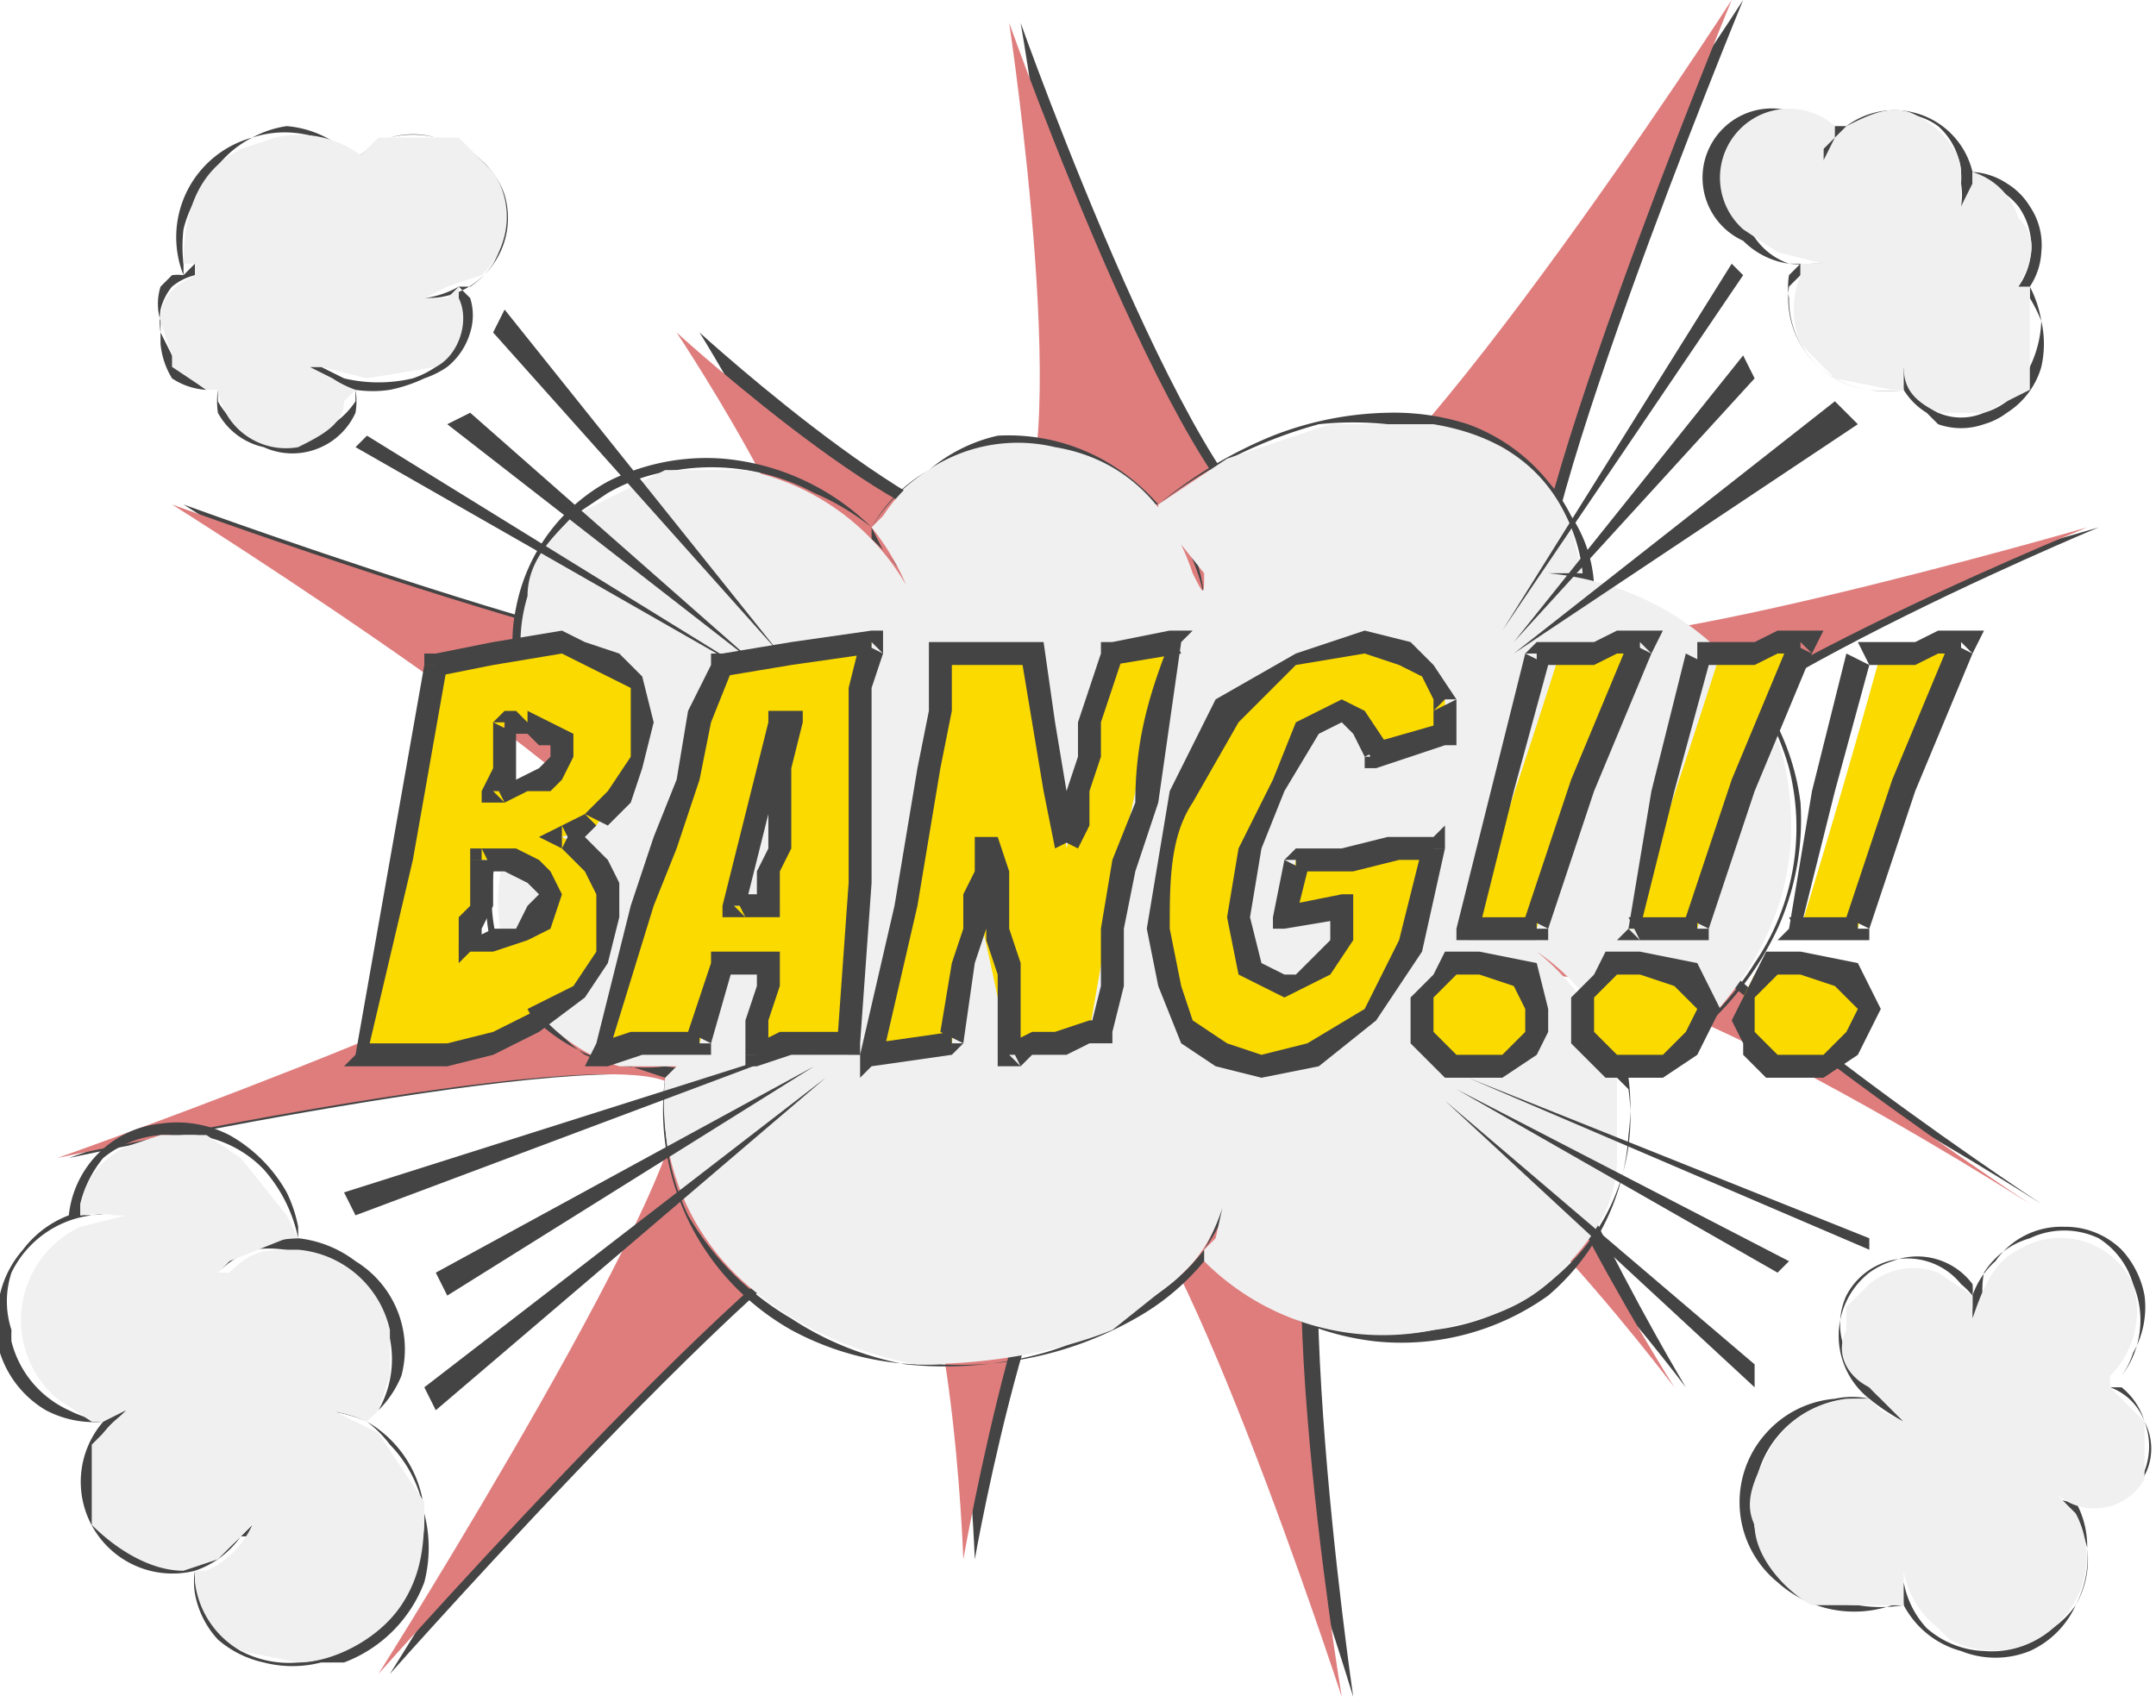 <svg xmlns="http://www.w3.org/2000/svg" width="100%" height="100%" viewBox="0 0 188 149" fill="none"><path fill="#444" d="M135 55c4 4 48-9 48-9s-41 17-42 26c-1 8 37 33 37 33s-39-25-44-19c-5 5 13 35 13 35s-21-28-29-25c-7 4 0 52 0 52s-14-46-20-46c-7 0-13 34-13 34s-1-29-7-31c-5-3-44 41-44 41s29-46 26-51-54 6-54 6 52-18 53-24c0-6-43-33-43-33s52 19 56 14-11-29-11-29 23 21 29 17-1-44-1-44 16 45 24 45c8 1 39-47 39-47s-21 51-17 55Z"/><path fill="#DF7D7D" d="M134 55c3 4 48-9 48-9s-42 17-43 26c0 8 38 33 38 33s-39-25-45-19c-5 5 14 35 14 35s-21-28-29-25c-8 4 0 52 0 52s-15-46-21-46-12 34-12 34-1-29-7-31c-5-3-44 41-44 41s29-46 26-51-54 6-54 6 51-18 52-24-42-33-42-33 52 19 56 14-12-29-12-29 23 21 29 17 0-44 0-44 16 45 24 45c8 1 39-47 39-47s-21 51-17 55Z"/><path fill="#444" fill-rule="evenodd" d="M121 36a29 29 0 0 0-10 2 38 38 0 0 0-10 6 18 18 0 0 0-5-4 17 17 0 0 0-9-2 14 14 0 0 0-6 3 15 15 0 0 0-5 5 21 21 0 0 0-13-6 19 19 0 0 0-10 2 16 16 0 0 0-8 11 14 14 0 0 0 3 12l1 1a12 12 0 0 0-3 3 15 15 0 0 0-3 14l2 4a15 15 0 0 0 10 6l3 1a22 22 0 0 0 11 22 25 25 0 0 0 13 3 31 31 0 0 0 17-4 21 21 0 0 0 6-5 20 20 0 0 0 3 2 23 23 0 0 0 12 5 22 22 0 0 0 15-4 20 20 0 0 0 7-14 19 19 0 0 0 0-5 27 27 0 0 0 13-13 23 23 0 0 0 2-11 21 21 0 0 0-8-14 23 23 0 0 0-10-5 12 12 0 0 0-2-6 14 14 0 0 0-2-3 16 16 0 0 0-7-5 21 21 0 0 0-7-1Zm0 1h1a21 21 0 0 1 9 2 16 16 0 0 1 6 7 14 14 0 0 1 1 4 24 24 0 0 0-6 0h1a19 19 0 0 1 2 0 25 25 0 0 1 3 1h1a24 24 0 0 1 12 7 22 22 0 0 1 5 9 21 21 0 0 1-3 17 25 25 0 0 1-8 8l-3 2a18 18 0 0 0-8-12 14 14 0 0 0-2-1l1 1a21 21 0 0 1 3 2 19 19 0 0 1 5 10l1 1a18 18 0 0 1-4 14 20 20 0 0 1-13 7 22 22 0 0 1-14-2 23 23 0 0 1-6-5 16 16 0 0 0 3-10 18 18 0 0 0-1-4v1a22 22 0 0 1 0 7 18 18 0 0 1-2 6 18 18 0 0 1-6 5 24 24 0 0 1-8 4 32 32 0 0 1-12 1 27 27 0 0 1-10-4 25 25 0 0 1-9-9 21 21 0 0 1-2-10 22 22 0 0 1 0-2 12 12 0 0 0 8-4h-1a15 15 0 0 1-3 3 13 13 0 0 1-4 0 13 13 0 0 1-7-1 15 15 0 0 1-5-6h-1a15 15 0 0 1 3-19l2-1a14 14 0 0 0 4 3l-1-1a15 15 0 0 1-3-2 14 14 0 0 1-4-8 14 14 0 0 1 4-13l3-2a16 16 0 0 1 6-2 19 19 0 0 1 12 2 21 21 0 0 1 5 3v1a21 21 0 0 1 4 5v1-1a16 16 0 0 0-3-4l-1-2a13 13 0 0 1 5-5 14 14 0 0 1 6-2h4a17 17 0 0 1 9 5h1a18 18 0 0 1 4 8v1-1a14 14 0 0 0-1-4 18 18 0 0 0-3-4 40 40 0 0 1 14-7 29 29 0 0 1 6 0Z" clip-rule="evenodd"/><path fill="#F0F0F0" d="M80 119c-6-1-12-4-16-8a21 21 0 0 1-6-17l1-1 3-1 3-1-4 2h-7a15 15 0 0 1-5-26l1-1 1 1 2 1h-1a14 14 0 0 1-6-16c0-3 2-5 4-7l8-4h7a21 21 0 0 1 14 10 21 21 0 0 0-3-5l1-1a14 14 0 0 1 15-6c6 1 10 5 12 11 1 2 1 2 1 0l-4-5v-1l6-4 9-3h9c6 1 10 4 12 9l1 4h-4 1c11 1 20 9 21 19 1 8-2 15-8 21l-6 3-1-1a18 18 0 0 0-7-9 20 20 0 0 1 7 11v7c0 4-2 7-5 10s-6 4-11 5a22 22 0 0 1-20-6v-1l1-1 2-9v-2 2c-1 6-2 10-6 13l-5 4c-5 2-11 3-17 3Zm27-23v1-1Z"/><path fill="#444" fill-rule="evenodd" d="M22 12a9 9 0 0 0-6 12 4 4 0 0 0-1 0l-1 1a5 5 0 0 0 0 3v2a7 7 0 0 0 1 3 6 6 0 0 0 3 1h1a7 7 0 0 0 0 2 6 6 0 0 0 4 3 6 6 0 0 0 5 0 6 6 0 0 0 3-3 6 6 0 0 0 0-2 10 10 0 0 0 3 0 13 13 0 0 0 3-1 8 8 0 0 0 2-1 6 6 0 0 0 2-3 5 5 0 0 0 0-3l-1-1h1a7 7 0 0 0 2-2 8 8 0 0 0 1-3 8 8 0 0 0-10-8 7 7 0 0 0-3 2 9 9 0 0 0-6-3 9 9 0 0 0-3 1Zm0 0a9 9 0 0 1 9 2l1 1 1 1v-1h-1l-1-1a9 9 0 0 1 3-2 7 7 0 0 1 4 0 7 7 0 0 1 4 2 7 7 0 0 1 2 3 7 7 0 0 1-7 9 8 8 0 0 1-2 0h-1 1a7 7 0 0 0 2 0 8 8 0 0 0 3-1v1a6 6 0 0 1 0 2 5 5 0 0 1-2 4 8 8 0 0 1-2 1 13 13 0 0 1-6 0l-2-1h-1l1 1a8 8 0 0 0 3 1v1a7 7 0 0 1-2 2 6 6 0 0 1-6 1 6 6 0 0 1-4-3v-2a6 6 0 0 0 0 1h-1a6 6 0 0 1-2-2l-1-1-1-2a7 7 0 0 1 0-2 5 5 0 0 1 1-2 5 5 0 0 1 2-1v-1l-1 1v-1a13 13 0 0 1 0-3 10 10 0 0 1 2-4 9 9 0 0 1 4-4Z" clip-rule="evenodd"/><path fill="#F0F0F0" d="M26 39a6 6 0 0 1-7-5v-1 1h-1l-3-2v-1l-1-3c0-2 1-3 3-4v-1h-1v1-1c0-4 1-8 5-10l3-1a9 9 0 0 1 9 3v1l-2-2 2-2h7l3 3a7 7 0 0 1-1 9l-3 1-2 1a11 11 0 0 1-3 0h5l1-1v1c1 2 0 5-2 6l-6 1-4-1h-1l2 1a9 9 0 0 0 2 1l-1 1c0 2-2 3-4 4Z"/><path fill="#444" d="m31 39 1-1 34 21-35-20Zm8-2 27 21-25-22-2 1Zm4-8 1-2 24 30-25-28Z"/><path fill="#444" fill-rule="evenodd" d="M181 140a9 9 0 0 0 1-5 8 8 0 0 0-1-4 6 6 0 0 0 3 0 6 6 0 0 0 2-1 6 6 0 0 0 1-6 5 5 0 0 0-3-3l1-1a7 7 0 0 0 1-2 8 8 0 0 0 1-5 8 8 0 0 0-2-4 7 7 0 0 0-5-2 7 7 0 0 0-6 3 7 7 0 0 0-2 3 5 5 0 0 0 0-1 6 6 0 0 0-7-2 7 7 0 0 0-2 1 7 7 0 0 0 0 11 7 7 0 0 0-3 0 9 9 0 0 0-6 3 9 9 0 0 0 1 13 10 10 0 0 0 10 2 8 8 0 0 0 1 0 8 8 0 0 0 5 4 8 8 0 0 0 6 0 8 8 0 0 0 4-4Zm0 0a8 8 0 0 1-2 2 8 8 0 0 1-6 2 8 8 0 0 1-5-2 8 8 0 0 1-2-4v-1 1a8 8 0 0 0 0 2 12 12 0 0 1-4 0 10 10 0 0 1-8-4 9 9 0 0 1-1-6 9 9 0 0 1 9-8h1a20 20 0 0 0 3 2l-2-2a17 17 0 0 1-1-1 6 6 0 0 1-2-3 6 6 0 0 1 0-5 6 6 0 0 1 10-1 7 7 0 0 1 1 1v1a7 7 0 0 0 0 1l1-1a8 8 0 0 1 0-3 7 7 0 0 1 4-3 7 7 0 0 1 6 0 7 7 0 0 1 3 4 8 8 0 0 1-1 8l-1 1h1a6 6 0 0 1 2 3 5 5 0 0 1-1 6 5 5 0 0 1-2 1 5 5 0 0 1-3 0 5 5 0 0 1-3-1v-1l-1-1v1a5 5 0 0 0 2 2h1a10 10 0 0 1 2 4 8 8 0 0 1-1 5Z" clip-rule="evenodd"/><path fill="#F0F0F0" d="M154 127a9 9 0 0 1 7-5h2l1 1a24 24 0 0 0 2 1l-1-1-2-2c-2-1-3-3-2-5v-2l2-2a6 6 0 0 1 6-1l3 2v2c1-3 2-5 4-6a7 7 0 0 1 10 3 8 8 0 0 1-2 8 254 254 0 0 0 0 1l3 3v5a5 5 0 0 1-8 1l-2-2 2 2 1 1 1 1a8 8 0 0 1-1 9 8 8 0 0 1-10 2l-1-1a8 8 0 0 1-3-5v3h-8c-2-1-5-4-5-7-1-2 0-4 1-6Z"/><path fill="#444" d="M163 108v1l-35-15 35 14Zm-7 2-29-15 28 16 1-1Zm-3 9v2l-27-25 27 23Z"/><path fill="#444" fill-rule="evenodd" d="M177 18a6 6 0 0 0-2-2 6 6 0 0 0-3-1 7 7 0 0 0-11-4h-1a5 5 0 0 0-1 0 6 6 0 0 0-2-1 6 6 0 0 0-5 11 7 7 0 0 0 4 2h1l-1 1a6 6 0 0 0 0 2 8 8 0 0 0 1 4 8 8 0 0 0 6 4 8 8 0 0 0 3 0 6 6 0 0 0 2 2l1 1a6 6 0 0 0 4 0 6 6 0 0 0 2-1 7 7 0 0 0 3-4 9 9 0 0 0 0-4 10 10 0 0 0-1-3 6 6 0 0 0 1-3 6 6 0 0 0-1-4Zm-1 0a6 6 0 0 1 0 7v1h-1 1a6 6 0 0 0 1-1v1a13 13 0 0 1 1 2 10 10 0 0 1-1 4 8 8 0 0 1-2 3 6 6 0 0 1-2 1 5 5 0 0 1-4 0 5 5 0 0 1-2-2 6 6 0 0 1-1-2v-1 3a9 9 0 0 1-3 0 8 8 0 0 1-3-1 8 8 0 0 1-4-8l1-1v-1a6 6 0 0 0 2 0h-1a9 9 0 0 1-2 0 6 6 0 0 1-4-5v-2a6 6 0 0 1 8-5 6 6 0 0 0-1 2v1l1-1a7 7 0 0 1 2-2 6 6 0 0 1 7 0 6 6 0 0 1 2 5 6 6 0 0 1 0 2v1h-1 1a6 6 0 0 0 1-3v-1a9 9 0 0 1 1 1 6 6 0 0 1 3 2Z" clip-rule="evenodd"/><path fill="#F0F0F0" d="M157 30a8 8 0 0 1 0-6v-1h2l-4-1-3-2a6 6 0 0 1 8-9v1l-1 1v1l1-2 1-1c2-1 4-2 6-1s4 3 4 5v4s-1 0 0 0v-1l1-2v-1a6 6 0 0 1 4 4c2 2 1 4 0 6l-1 1 1-1h1v9l-4 2h-4c-2-1-3-2-3-4v-1 1a6 6 0 0 0 0 2h-1l-5-1-3-3Z"/><path fill="#444" d="m151 23 1 1-21 31 20-32Zm1 8-20 25 21-23-1-2Zm8 4 2 2-30 20 28-22Z"/><path fill="#444" fill-rule="evenodd" d="M0 118a9 9 0 0 0 4 5 9 9 0 0 0 5 1 8 8 0 0 0 8 13 6 6 0 0 0 0 2 8 8 0 0 0 2 4 9 9 0 0 0 4 2 10 10 0 0 0 5 0h2a12 12 0 0 0 7-7 12 12 0 0 0 0-6 11 11 0 0 0-3-6 10 10 0 0 0-2-2l1-1a9 9 0 0 0 2-3 9 9 0 0 0-4-10 10 10 0 0 0-5-2v-1a12 12 0 0 0-1-3 13 13 0 0 0-5-5 10 10 0 0 0-6-1 9 9 0 0 0-8 8 9 9 0 0 0-4 3 9 9 0 0 0-2 8v1Zm1-1a10 10 0 0 1 0-1 8 8 0 0 1 0-5 9 9 0 0 1 7-5 9 9 0 0 1 3 0l1 1-1-1a7 7 0 0 0-3 0 9 9 0 0 0-1 0v-1a10 10 0 0 1 2-4 9 9 0 0 1 5-2h3a10 10 0 0 1 6 3 13 13 0 0 1 3 6 9 9 0 0 0-4 1 9 9 0 0 0-3 2l1-1a11 11 0 0 1 2-1 10 10 0 0 1 6 1 9 9 0 0 1 5 13l-1 1a10 10 0 0 0-4-1 12 12 0 0 1 4 1 10 10 0 0 1 5 8 11 11 0 0 1-1 5 12 12 0 0 1-6 7 11 11 0 0 1-4 1 9 9 0 0 1-5-1 8 8 0 0 1-3-5l-1-1v-1a8 8 0 0 0 4-3h1v-1l-1 1a8 8 0 0 1-3 2 8 8 0 0 1-7-1 8 8 0 0 1-2-10 8 8 0 0 1 5-3l1-1h-1a8 8 0 0 0-4 2l-1 1a11 11 0 0 1-3-1 9 9 0 0 1-5-6Z" clip-rule="evenodd"/><path fill="#F0F0F0" d="M34 116v4l-1 3-1 1a10 10 0 0 0-4-1h1l4 2 4 6c0 3 0 6-2 9s-6 5-9 5l-5-1a8 8 0 0 1-4-6v-1h1a8 8 0 0 0 4-4l-1 1-2 2-3 1c-3 0-6-2-8-4v-7l4-4 3-1-2 1-4 2H8l-3-2a9 9 0 0 1 2-15l4-1h1-2a9 9 0 0 0-3 0c0-3 2-5 4-6l3-1h4l3 2 4 5 1 2h-1l-5 2-1 1h1c2-2 3-2 6-2a9 9 0 0 1 8 7Z"/><path fill="#444" d="m38 123-1-2 35-27-34 29Zm1-10 32-20-33 18 1 2Zm-8-7-1-2 41-13-40 15Z"/><g filter="url(#a)"><path fill="#FBDA00" d="m55 78-1 4-2 3-3 2a25 25 0 0 1-15 3l3-17 3-17a79 79 0 0 1 11-2l2 1 3 1a6 6 0 0 1 2 5v3l-2 3-2 3-3 1 2 1a8 8 0 0 1 2 3v3Zm-11-5a50 50 0 0 1-1 5v2h2l2-1 2-1 1-2-1-1-1-1-1-1h-3Zm2-12a74 74 0 0 1-1 6 17 17 0 0 0 4-1l2-1v-2l-1-1-2-1h-2Zm27 28h-2l-3 1a843 843 0 0 1 1-8h-4l-2 7a862 862 0 0 1-8 1 9107 9107 0 0 1 10-34 253 253 0 0 0 13-2 385 385 0 0 0-2 35h-3Zm-7-12h3a15 15 0 0 1 0-3 140 140 0 0 0 1-9l1-4h-1l-1 4-3 12Zm12 13a1710 1710 0 0 0 7-35h7a222 222 0 0 1 3 17 308 308 0 0 0 4-17l5-1a458 458 0 0 0-7 34 110 110 0 0 0-7 2 333 333 0 0 0-3-14 171 171 0 0 0-2 13l-7 1Zm49-18-2 8c-1 3-2 5-4 6l-5 4-4 1-4-1-3-2-1-4-1-5 2-11 4-8 6-4 6-2 3 1 2 2 2 2v3l-6 2-2-3-1-1-3 2-3 4a36 36 0 0 0-3 12l1 5 3 1 2-1 1-1 2-2v-3l-5 1 1-5a799 799 0 0 0 12-1Zm9 7h-6a896 896 0 0 0 8-24 62 62 0 0 0 7-1 196 196 0 0 0-9 25Zm0 7v2l-1 2-2 1h-4l-2-1-1-2a5 5 0 0 1 0-3l1-2 2-1h2l4 1 1 3Zm14-7h-6a896 896 0 0 0 8-24 62 62 0 0 0 7-1 196 196 0 0 0-9 25Zm1 7-1 2-1 2-2 1h-4l-2-1-1-2a5 5 0 0 1 0-3l1-2 2-1h2l4 1 2 3Zm13-7h-5a896 896 0 0 0 7-24 62 62 0 0 0 7-1 196 196 0 0 0-9 25Zm1 7-1 2-1 2-2 1h-4l-2-1-1-2a5 5 0 0 1 0-3l1-2 2-1h2l4 1 2 3Z"/><path fill="#444" d="M54 82h1-1Zm-2 3h1-1Zm-3 2v1-1Zm-4 2v1-1Zm-4 1v1-1Zm-7 0h-1l-1 1h1l1-1Zm3-17h-1 1Zm3-17v-1h-1v1h1Zm5-1v1-1Zm8 0v1-1Zm3 1-1 1 1-1Zm1 2Zm1 6h-1 1Zm-2 3h-1 1Zm-2 3h1-1Zm-3 1v-1l-2 1 2 1v-1Zm2 1-1 1 1-1Zm1 1-1 1 1-1Zm1 2-1 1 1-1Zm-11-2v-1h-1v1h1Zm0 2h-1 1Zm0 2h-1 1Zm-1 1h-1 1Zm0 2h-1v2l1-1v-1Zm2 0v-1 1Zm2-1 1 1-1-1Zm2-1 1 1-1-1Zm0-3h-1 1Zm-1-1v1-1Zm-1-1-1 1 1-1Zm-1-12v-1l-1 1h1Zm0 2-1-1 1 1Zm0 1h1-1Zm0 2-1-1 1 1Zm-1 1h-1v1h2l-1-1Zm2-1 1 1-1-1Zm2 0 1 1-1-1Zm2-1-1-1 1 1Zm0-2h-1 1Zm-1-1-1 1 1-1Zm-2-1v1-1Zm6 17v3l1 1 1-4h-2Zm0 3-2 3 1 1 2-3-1-1Zm-2 3-4 2 1 2 4-3-1-1Zm-3 2-4 2v2l4-2v-2Zm-4 2-4 1v2l4-1v-2Zm-4 1h-4v2h4v-2Zm-4 0h-3l-1 2h4v-2Zm-3 1 4-17h-2l-3 17h1Zm4-17 3-17h-2l-3 17h2Zm2-16 5-1v-2l-5 1v2Zm5-1 6-1v-2l-6 1v2Zm6-1 2 1v-2l-2-1v2Zm2 1 2 1 1-2-3-1v2Zm2 1 2 1 1-1-2-2-1 2Zm2 1v3h2l-1-4-1 1Zm0 3v3l1 1 1-4h-2Zm0 3-2 3 2 1 1-3-1-1Zm-2 3-2 2 2 1 2-2-2-1Zm-2 2-2 1 1 2 2-2-1-1Zm-2 3 1 1 1-2-1-1-1 2Zm1 1 1 1 2-1-2-2-1 2Zm1 1 1 2 2-1-1-2-2 1Zm1 2v2h2v-3l-2 1Zm-11-3v2h2v-2h-2Zm0 2v2h2v-2h-2Zm0 2-1 1 2 1 1-2h-2Zm-1 1v2l2 1v-2l-2-1Zm1 3h2v-2l-2 1v1Zm2 0 3-1-1-1h-2v2Zm3-1 2-1-2-2-1 2 1 1Zm2-1 1-3h-2l-1 1 2 2Zm1-3-1-2-2 1 1 1h2Zm-1-2-1-1-1 2 2-1Zm-1-1-2-1-1 2 2 1 1-2Zm-2-1h-2v2h1l1-2Zm-2 0v2-2Zm0 0h-1l1 2v-2Zm0-11v1l2 1v-1l-2-1Zm0 1v2h2v-1l-2-1Zm0 2v1l2 1v-2h-2Zm0 1-1 2h2l1-1-2-1Zm1 3 2-1-1-1h-2l1 2Zm2-1h2l-1-2-2 1 1 1Zm2 0 1-1-1-2-1 1 1 2Zm1-1 1-2h-2l1 2Zm1-2v-2l-2 1v1h2Zm0-2-2-1-1 2h1l2-1Zm-2-1-2-1v2l1 1 1-2Zm-2 0-1-1v2h1v-1Zm-1-1h-1v2h1v-2Zm26 29v-1 1Zm-2 0-1-1 1 1Zm-3 1h-1v1h1v-1Zm0-3h1-1Zm1-3h-1 1Zm0-2h1v-1h-1v1Zm-4 0v-1h-1v1h1Zm-2 7v1h1v-1h-1Zm-3 0v1-1Zm-2 0-1-1 1 1Zm-3 1-1-1-1 2h2v-1Zm3-13h1-1Zm2-5-1-1 1 1Zm2-6h-1 1Zm1-5h1-1Zm2-5v-1h-1v1h1Zm6-1v-1 1Zm7-1 1 1v-2h-1v1Zm-1 4h-1 1Zm0 5h1-1Zm0 6h1-1Zm0 6h-1 1Zm-1 14v1h1v-1h-1ZM66 77h-1v1h1v-1Zm0 0v1h1l-1-1Zm2 0v1-1Zm1 0v1-1Zm0 0 1 1v-1h-1Zm0-1h-1 1Zm0-2h-1 1Zm1-2h-1 1Zm0-2h1-1Zm0-5h1-1Zm1-4h1v-1h-1v1Zm-1 0v-1h-1v1h1Zm-1 4h-1 1Zm4 23h-3l1 2h2v-2Zm-3 0-2 1v2l3-1-1-2Zm-1 2v-3h-2v3h2Zm0-3 1-3h-2l-1 3h2Zm1-3v-2h-2v2h2Zm-1-3h-4v2h4v-2Zm-5 1-2 6 2 1 2-7h-2Zm-1 6h-3v2h3v-2Zm-3 0h-3l1 2h2v-2Zm-3 0-3 1 1 2 3-1-1-2Zm-2 2 4-13h-2l-3 12 1 1Zm4-13 2-5-2-1-2 6h2Zm2-5 2-6h-2l-2 5 2 1Zm2-6 1-5-2-1-1 6h2Zm1-5 2-5h-2l-2 4 2 1Zm1-4 6-1v-2l-6 1v2Zm6-1 7-1v-2l-7 1v2Zm6-2-1 4h2l1-3-2-1Zm-1 4v5h2v-5h-2Zm0 5v6h2v-6h-2Zm0 6v6h2v-6h-2Zm0 6-1 14h2l1-14h-2Zm0 13h-3v2h3v-2ZM66 78v-2 2Zm1 0h1v-2h-2l1 2Zm1 0h1v-2h-2l1 2Zm1 0h1l-1-2v2Zm1-1v-1h-2v1h2Zm0-1v-2h-2v2h2Zm0-2 1-2h-2l-1 2h2Zm1-2v-2h-2v2h2Zm0-2v-5h-2v5h2Zm0-5 1-4h-2l-1 4h2Zm0-5h-1v2h1v-2Zm-2 1-1 4h2l1-4h-2Zm-1 4-3 12h2l3-12h-2Zm10 25h-1v2l1-1v-1Zm3-13h1-1Zm1-6h-1 1Zm1-6h1-1Zm1-5h1-1Zm0-5v-1h-1v1h1Zm4 0v1-1Zm2 0v-1 1Zm2 0 1-1h-1v1Zm1 6h-1 1Zm1 6h-1 1Zm1 5h-1 2-1Zm1-3 1 1-1-1Zm0-2h-1 1Zm1-3h-1 1Zm0-3h-1 1Zm2-6v-1h-1v1h1Zm5-1h1l1-1h-2v1Zm-2 14h1-1Zm-2 6-1-1 1 1Zm-1 5h1-1Zm0 5h1-1Zm-1 4v1h1v-1h-1Zm-1 0v1-1Zm-2 1-1-1 1 1Zm-3 0v-1 1Zm-2 1h-1v1h2l-1-1Zm0-7h-1 1Zm-1-4-1 1 1-1Zm0-3h1-1Zm0-2h1-1Zm-1-2 1-1h-2l1 1Zm-1 4h-1 1Zm0 3h1-1Zm-1 3h-1 1Zm-1 7v1l1-1h-1Zm-6 1 3-13h-2l-3 13h2Zm3-13 1-6h-2l-1 6h2Zm1-6 1-6h-2l-1 6h2Zm1-6 1-5h-2l-1 5h2Zm1-5v-5h-2v5h2Zm-1-4h1v-2h-1v2Zm1 0h1v-2h-1v2Zm1 0h2v-2h-2v2Zm2 0h2v-2h-2v2Zm2 0h2v-2h-2v2Zm1-1 1 6h2l-1-7-2 1Zm1 6 1 6h2l-1-6h-2Zm1 6 1 5 2-1-1-4h-2Zm3 5 1-2-2-1-1 2 2 1Zm1-2v-3h-2v2l2 1Zm0-3 1-3h-2l-1 3h2Zm1-3v-3h-2v3h2Zm0-3 2-6h-2l-2 6h2Zm1-5 6-1-1-2-5 1v2Zm5-2c-2 5-3 9-3 14h2l2-14h-1Zm-3 14-2 5 2 1 2-6h-2Zm-2 5-1 6h2l1-5-2-1Zm-1 6v5h2v-5h-2Zm0 5-1 4h2l1-4h-2Zm0 3h-1v2a29 29 0 0 1 1 0v-2Zm-1 0-3 1 1 2 2-1v-2Zm-3 1h-2v2h3l-1-2Zm-2 0-2 1 1 2 1-1v-2Zm-1 2v-8l-2 1v7h2Zm0-8-1-3-2 1 1 3 2-1Zm-1-3v-3l-2 1v3l2-1Zm0-3v-2h-2v3l2-1Zm0-2-1-3-2 1 1 2h2Zm-3-3v3h2v-2l-2-1Zm0 3-1 2h2l1-2h-2Zm-1 2v3h2v-3h-2Zm0 3-1 3h2l1-3h-2Zm-1 3-1 6 2 1 1-7h-2Zm0 6-7 1v2l7-1v-2Zm42-16h1v-2l-1 1v1Zm-2 8 1 1-1-1Zm-4 6Zm-5 4v-1 1Zm-8 0v1-1Zm-3-2v1-1Zm-1-4h1-1Zm1-16h1-1Zm4-8-1-1 1 1Zm6-4v-1 1Zm9-1v1-1Zm2 2Zm2 2h-1v1l1-1Zm0 3v1h1v-1h-1Zm-6 2h-1v1h1v-1Zm-2-3v1-1Zm-4 1h1-1Zm-3 4 1 1-1-1Zm-3 12h-1 1Zm1 5h-1 1Zm5 0h-1 1Zm1-1 1 1-1-1Zm2-2h-1 1Zm0-3 1 1v-2h-1v1Zm-5 1h-1v1h1v-1Zm1-5v-1l-1 1h1Zm5 0-1-1 1 1Zm3-1v-1 1Zm3 0-2 8 2 1 2-9h-2Zm-2 8-3 6 1 1 4-6-2-1Zm-3 6-5 3 1 2 5-4-1-1Zm-5 3-4 1v2l5-1-1-2Zm-4 1-3-1-1 2 4 1v-2Zm-3-1-3-2-1 2 3 2 1-2Zm-3-2-1-3h-2l2 5 1-2Zm-1-3-1-5h-2l1 5h2Zm-1-5c0-4 0-8 2-11l-2-1-2 12h2Zm2-11 4-7-2-2-4 8 2 1Zm4-7 5-5v-1l-7 4 2 2Zm5-5 6-1v-2l-6 2v1Zm6-1 3 1 1-2-4-1v2Zm3 1 2 1 1-1-2-2-1 2Zm2 1 1 2h2l-2-3-1 1Zm1 3v2h2v-3l-2 1Zm1 1-7 2 1 2 6-2v-2Zm-5 2-2-3-1 2 1 2 2-1Zm-2-3-2-1v2l1 1 1-2Zm-2-1-4 2 2 1 2-1v-2Zm-4 2-2 5 1 1 3-5-2-1Zm-2 5-3 6h2l2-5-1-1Zm-3 6-1 6h2l1-6h-2Zm-1 6 1 5 2-1-1-4h-2Zm1 5 4 2v-2l-2-1-2 1Zm4 2 2-1-1-1h-1v2Zm2-1 2-1-1-2-2 2 1 1Zm2-1 2-3h-2l-1 1 1 2Zm2-3v-2l-2-1v3h2Zm-1-4-5 1v2l6-1-1-2Zm-4 2 1-4-2-1-1 5h2Zm0-4h5l-1-2h-4v2Zm5 0 4-1-1-2-4 1 1 2Zm4-1h3v-2h-4l1 2Zm12 6v1h1v-1h-1Zm-3 0v1-1Zm-3 0h-1v1h1v-1Zm3-12h-1 1Zm3-12v-1l-1 1h1Zm2 0v-1 1Zm3 0v1-1Zm2-1v-1 1Zm2 0 1 1 1-2h-2v1Zm-5 12h-1 1Zm-4 22h-1 1Zm-1 2h1-1Zm-2 1v-1 1Zm-4 0v-1 1Zm-2-1h-1 1Zm-1-2-1 1 1-1Zm0-3h1-1Zm1-2Zm2-1-1-1 1 1Zm6 1-1 1 1-1Zm1-5h-3v2h3v-2Zm-3 0h-3v2h3v-2Zm-2 1 3-12h-2l-3 12h2Zm3-12 3-11-2-1-3 12h2Zm2-11h2v-2h-2v2Zm2 0h3v-2h-3v2Zm3 0 2-1v-2l-2 1v2Zm2-1h2v-2h-2v2Zm1-1-5 12 2 1 5-12-2-1Zm-5 12-4 12 2 1 4-12-2-1Zm-4 20v2h2v-2h-2Zm0 2-1 1 2 1 1-2h-2Zm-1 1-1 1v2l3-2-2-1Zm-1 1h-3v2h3v-2Zm-3 0h-1l-1 2h2v-2Zm-1 0-1-1-2 1 2 2 1-2Zm-1-1-1-1-2 1 1 1 2-1Zm-1-1v-1h-2v2l2-1Zm0-1v-2h-2v2h2Zm0-2 1-1-1-1-2 2h2Zm1-1 1-1-1-2-1 2 1 1Zm1-1h2v-2h-3l1 2Zm2 0 3 1 2-2-5-1v2Zm3 1 1 2h2l-1-4-2 2Zm16-5v1h1v-1h-1Zm-3 0v1-1Zm-3 0-1 1h2l-1-1Zm3-12h-1 1Zm3-12v-1 1h-1 1Zm2 0v-1 1Zm3 0v1-1Zm2-1v-1 1Zm2 0 1 1 1-2h-2v1Zm-5 12h-1 1Zm-4 22h-1 1Zm-1 2h1-1Zm-2 1v-1 1Zm-4 0v-1 1Zm-2-1h-1 1Zm-1-2-1 1 1-1Zm0-3h1-1Zm1-2Zm2-1-1-1 1 1Zm6 1-1 1 1-1Zm1-5h-3v2h3v-2Zm-3 0h-3l1 2h2v-2Zm-2 1 3-12h-2l-2 12h1Zm3-12 3-11-2-1-3 12h2Zm2-11h3l-1-2h-2v2Zm3 0h2v-2h-3l1 2Zm2 0 2-1v-2l-2 1v2Zm2-1h2v-2h-2v2Zm1-1-5 12 2 1 5-12-2-1Zm-5 12-4 12 2 1 4-12-2-1Zm-3 20-1 2h2l1-2h-2Zm-1 2-1 1 2 1 1-2h-2Zm-1 1-1 1v2l3-2-2-1Zm-1 1h-3v2h3v-2Zm-3 0h-1l-1 2h2v-2Zm-1 0-1-1-2 1 2 2 1-2Zm-1-1-1-1-2 1 1 1 2-1Zm-1-1v-1h-2v2l2-1Zm0-1v-2h-2v2h2Zm0-2 1-1-1-1-2 2h2Zm1-1 1-1-1-2-1 2 1 1Zm1-1h2v-2h-3l1 2Zm2 0 3 1 2-2-5-1v2Zm3 1 2 2h2l-2-4-2 2Zm16-5v1h1v-1h-1Zm-3 0v1-1Zm-2 0h-1l-1 1h2v-1Zm2-12h-1 1Zm3-12v-1 1h-1 1Zm2 0v-1 1Zm3 0v1-1Zm2-1v-1 1Zm2 0 1 1 1-2h-2v1Zm-5 12h-1 1Zm-4 22h-1 1Zm-1 2h1-1Zm-2 1v-1 1Zm-4 0v-1 1Zm-2-1h-1 1Zm-1-2v1-1Zm0-3h1-1Zm1-2Zm2-1-1-1 1 1Zm6 1-1 1 1-1Zm1-5h-3v2h3v-2Zm-3 0h-3l1 2h2v-2Zm-2 1 3-12h-2l-2 12h1Zm3-12 3-11-2-1-3 12h2Zm3-11h2l-1-2h-2l1 2Zm2 0h2v-2h-3l1 2Zm2 0 2-1v-2l-2 1v2Zm2-1h2v-2h-2v2Zm1-1-5 12 2 1 5-12-2-1Zm-5 12-4 12 2 1 4-12-2-1Zm-3 20-1 2h2l1-2h-2Zm-1 2-1 1 2 1 1-2h-2Zm-1 1-1 1v2l3-2-2-1Zm-1 1h-3v2h3v-2Zm-3 0h-1l-1 2h2v-2Zm-1 0-1-1-2 1 2 2 1-2Zm-1-1-1-1-1 1v1l2-1Zm-1-1v-1h-2l1 2 1-1Zm0-1v-2h-1l-1 2h2Zm0-2 1-1-1-1-1 2h1Zm1-1 1-1-1-2-1 2 1 1Zm1-1h2v-2h-3l1 2Zm2 0 3 1 2-2-5-1v2Zm3 1 2 2h2l-2-4-2 2Z"/></g><defs><filter id="a" width="141.5" height="39.2" x="31.5" y="54" color-interpolation-filters="sRGB" filterUnits="userSpaceOnUse"><feFlood flood-opacity="0" result="BackgroundImageFix"/><feColorMatrix in="SourceAlpha" result="hardAlpha" values="0 0 0 0 0 0 0 0 0 0 0 0 0 0 0 0 0 0 127 0"/><feOffset dx="-2" dy="2"/><feComposite in2="hardAlpha" operator="out"/><feColorMatrix values="0 0 0 0 0.267 0 0 0 0 0.267 0 0 0 0 0.267 0 0 0 1 0"/><feBlend in2="BackgroundImageFix" result="effect1_dropShadow_240_7064"/><feBlend in="SourceGraphic" in2="effect1_dropShadow_240_7064" result="shape"/></filter></defs></svg>